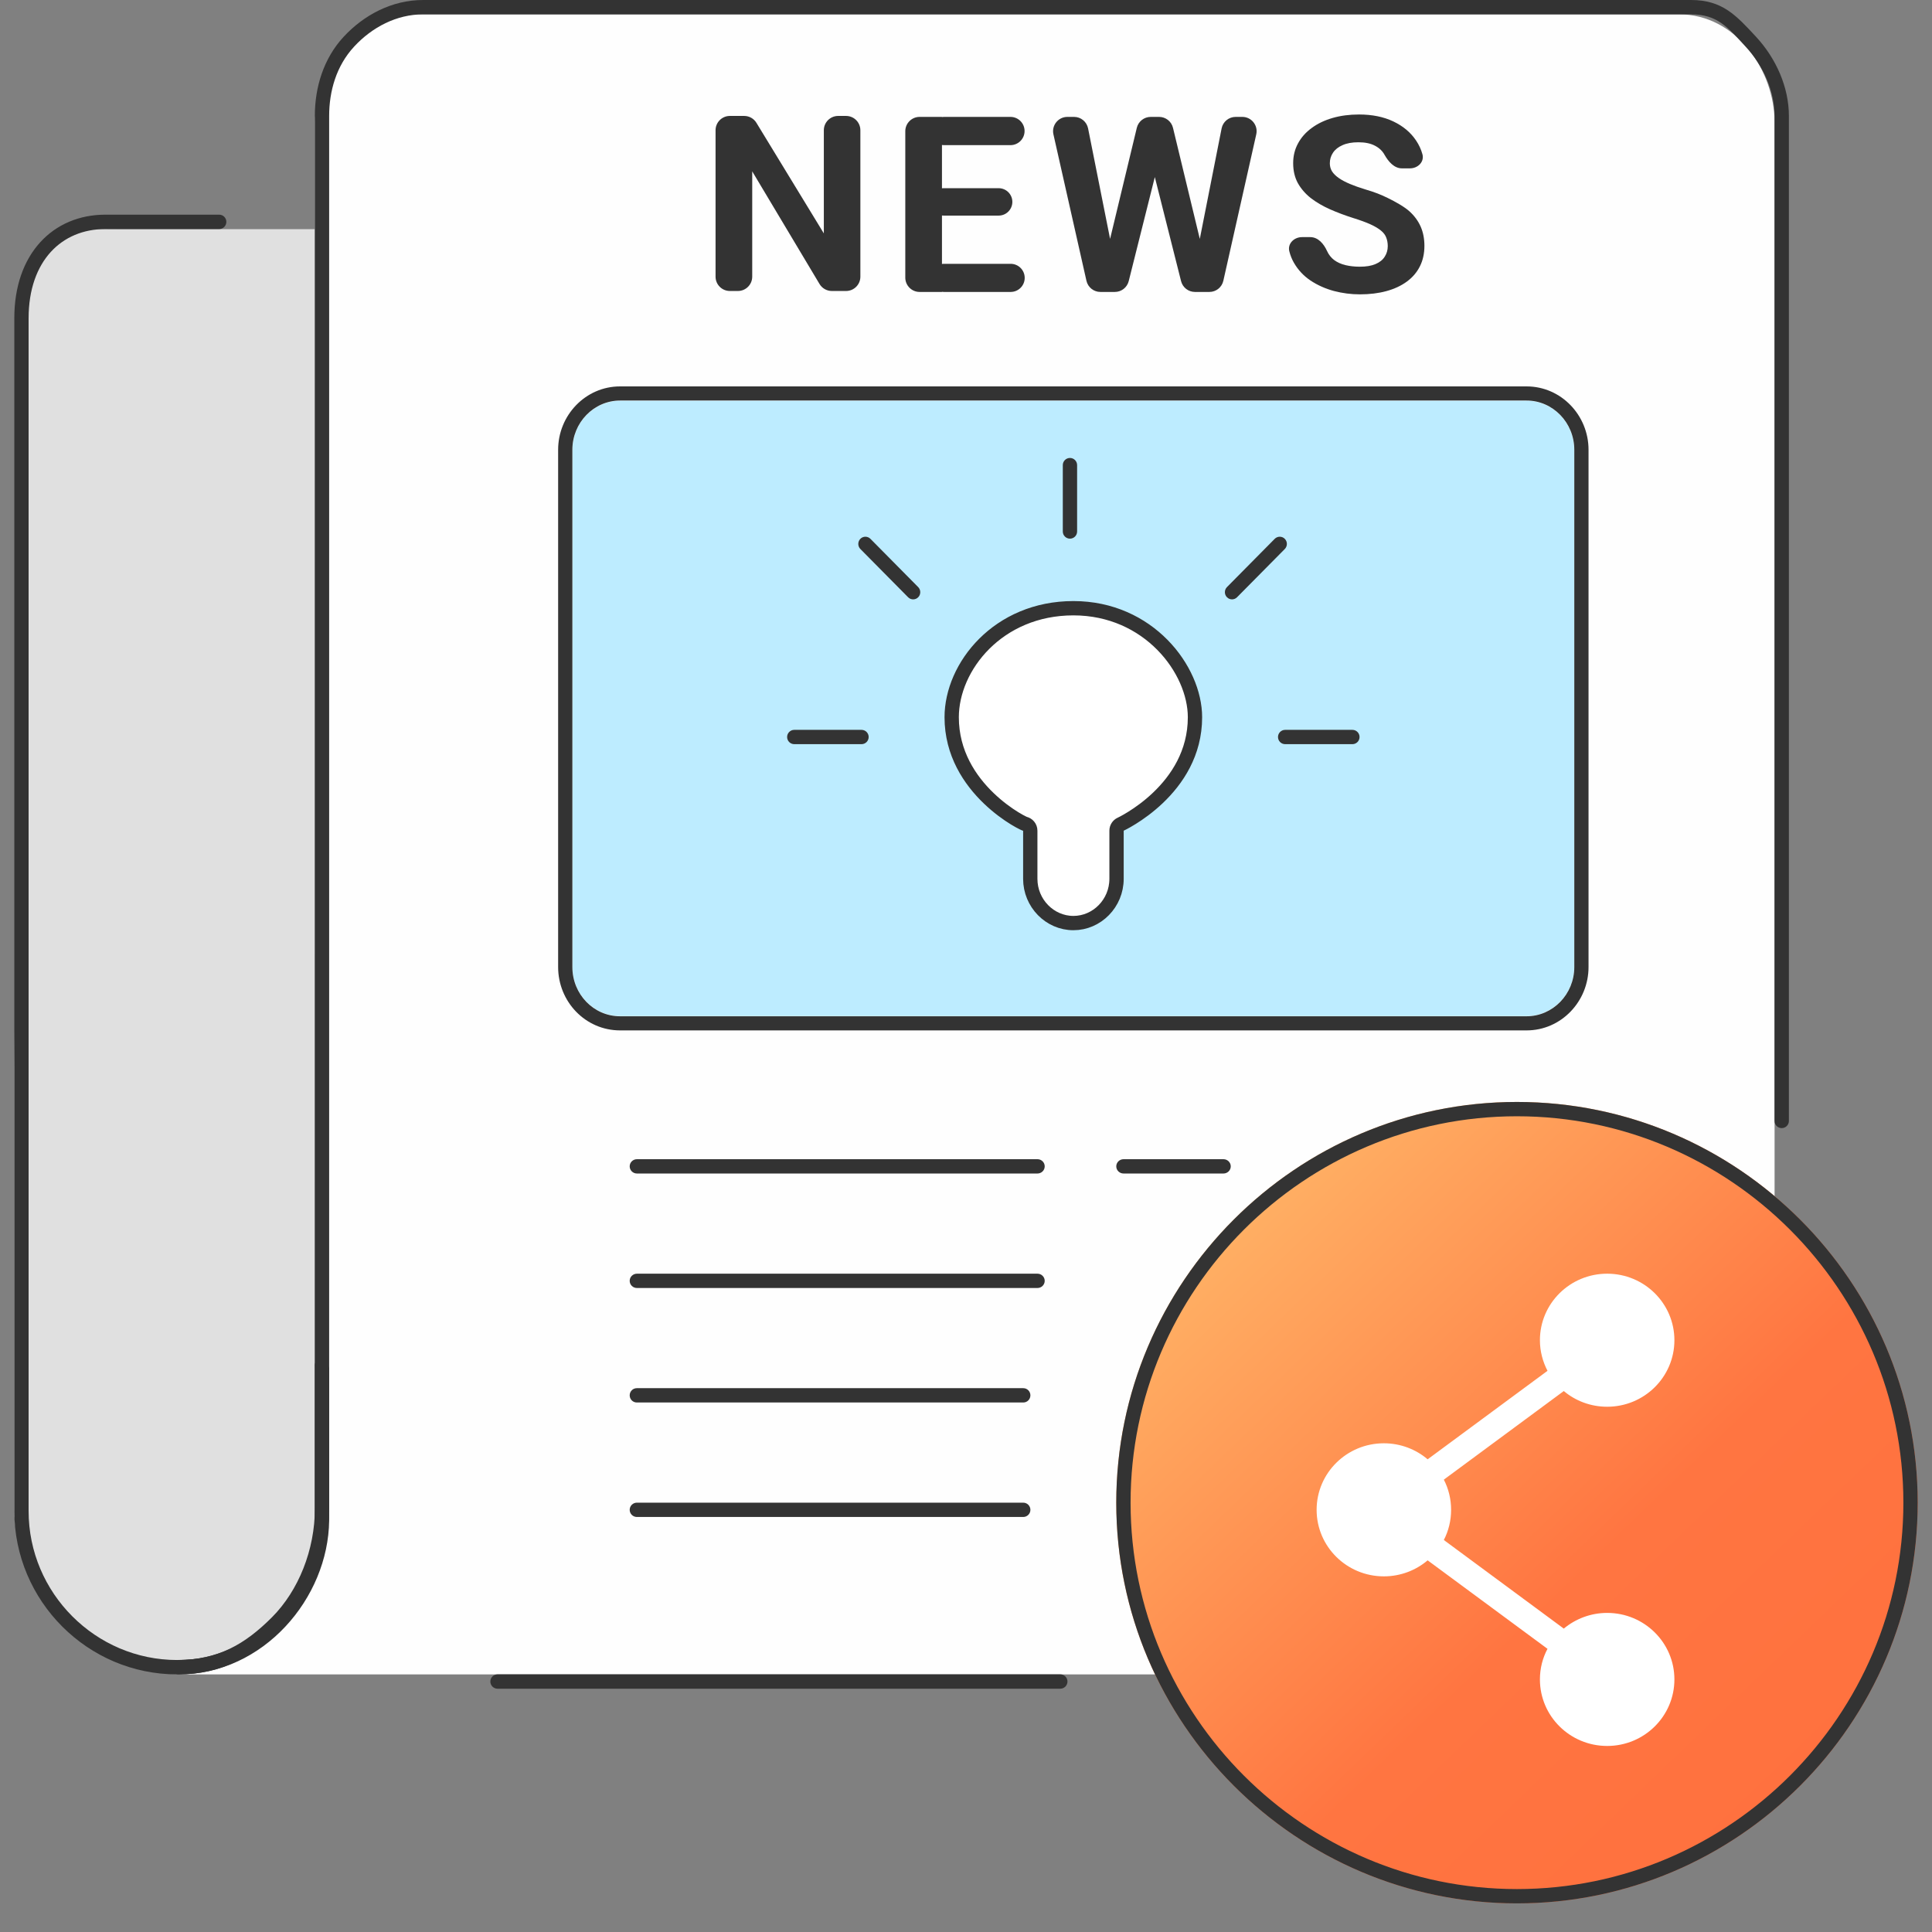 <svg width="135" height="135" viewBox="0 0 135 135" fill="none" xmlns="http://www.w3.org/2000/svg">
<rect x="0" y="0" width="135" height="135" fill="#808080" stroke="none"/>
<g clip-path="url(#clip0_125_3062)">
<path fill-rule="evenodd" clip-rule="evenodd" d="M22 105.461V16.014H8.608C2.5 16.014 4 15.514 1.5 20.513L1 74.767V82.27V91.09V105.453C1 111.022 6.162 116 11.938 116C20 116 22 111.398 22 105.461Z" fill="#E0E0E0"/>
<path fill-rule="evenodd" clip-rule="evenodd" d="M124 106.838V8.565C124 4.893 121.302 1 117.313 1H28.899C24.911 1 22.012 4.893 22.012 8.565L22.03 106.493C22.03 112.08 17.504 117 12 117H113.996C119.501 116.992 124 112.425 124 106.838Z" fill="#FEFEFE"/>
<path fill-rule="evenodd" clip-rule="evenodd" d="M24.009 2.575C25.415 1.056 27.377 0 29.563 0H118.156C120.341 0 121.303 1.056 122.709 2.575C124.113 4.091 125 6.107 125 8.094V78.327C125 78.604 124.776 78.828 124.499 78.828C124.222 78.828 123.997 78.604 123.997 78.327V8.094C123.997 6.396 123.232 4.615 121.974 3.257C120.718 1.901 120.009 1.003 118.156 1.003H29.563C27.71 1.003 26 1.901 24.745 3.257C23.487 4.615 23 6.396 23 8.094V106.241C22.941 111.675 18.402 117 12.501 117C12.225 117 12 116.775 12 116.498C12 116.221 12.225 115.997 12.501 115.997C17.748 115.997 21.944 111.234 22 106.241V8.094C22 6.107 22.605 4.091 24.009 2.575ZM34.263 117.498C34.263 117.221 34.488 116.997 34.765 116.997H74.088C74.365 116.997 74.59 117.221 74.59 117.498C74.59 117.775 74.365 118 74.088 118H34.765C34.488 118 34.263 117.775 34.263 117.498Z" fill="#333333"/>
<path fill-rule="evenodd" clip-rule="evenodd" d="M106.664 28H43.336C41.499 28 40 29.544 40 31.438V67.563C40 69.464 41.491 71 43.336 71H106.664C108.501 71 110 69.456 110 67.563V31.438C110 29.544 108.501 28 106.664 28Z" fill="#BDECFF"/>
<path fill-rule="evenodd" clip-rule="evenodd" d="M43.331 27H106.669C109.09 27 111 29.022 111 31.427V67.573C111 69.978 109.09 72 106.669 72H43.331C40.901 72 39 69.986 39 67.573V31.427C39 29.022 40.91 27 43.331 27ZM43.331 27.988H106.669C108.506 27.988 110.005 29.532 110.005 31.427V67.573C110.005 69.468 108.506 71.013 106.669 71.013H43.331C41.486 71.013 39.995 69.476 39.995 67.573V31.427C39.995 29.532 41.494 27.988 43.331 27.988Z" fill="#333333"/>
<path fill-rule="evenodd" clip-rule="evenodd" d="M74.764 32C75.04 32 75.264 32.224 75.264 32.5V37.139C75.264 37.415 75.04 37.639 74.764 37.639C74.488 37.639 74.264 37.415 74.264 37.139V32.5C74.264 32.224 74.488 32 74.764 32ZM89.301 51.499C89.301 51.223 89.525 50.999 89.801 50.999H94.5C94.776 50.999 95 51.223 95 51.499C95 51.775 94.776 51.999 94.5 51.999H89.801C89.525 51.999 89.301 51.775 89.301 51.499ZM55.5 50.999C55.224 50.999 55 51.223 55 51.499C55 51.775 55.224 51.999 55.5 51.999H60.199C60.475 51.999 60.699 51.775 60.699 51.499C60.699 51.223 60.475 50.999 60.199 50.999H55.5ZM85.736 41.734C85.541 41.538 85.541 41.22 85.736 41.023L89.072 37.651C89.267 37.455 89.582 37.455 89.776 37.651C89.97 37.847 89.97 38.165 89.776 38.362L86.439 41.734C86.245 41.931 85.93 41.931 85.736 41.734ZM60.119 38.362C59.925 38.166 59.925 37.848 60.119 37.651C60.313 37.455 60.628 37.455 60.822 37.651L64.159 41.024C64.353 41.22 64.353 41.539 64.159 41.735C63.965 41.931 63.65 41.931 63.456 41.735L60.119 38.362Z" fill="#333333"/>
<path d="M78.311 57.59C78.31 57.59 78.31 57.59 78.31 57.59L78.31 57.59L78.31 57.59C78.133 57.672 78.019 57.849 78.019 58.044V61.409C78.019 63.123 76.647 64.5 75.005 64.5C73.355 64.5 71.991 63.114 71.991 61.409V58.044C71.991 57.799 71.815 57.596 71.583 57.553C71.558 57.542 71.522 57.526 71.474 57.502C71.34 57.437 71.14 57.33 70.895 57.18C70.404 56.879 69.748 56.413 69.092 55.784C67.777 54.523 66.5 52.64 66.5 50.118C66.5 46.59 69.736 42.5 75.005 42.5C80.265 42.5 83.5 46.793 83.5 50.118C83.5 52.639 82.226 54.499 80.915 55.748C80.26 56.372 79.603 56.835 79.111 57.142C78.865 57.296 78.661 57.409 78.521 57.484C78.45 57.521 78.396 57.548 78.36 57.566C78.342 57.575 78.329 57.581 78.32 57.585L78.312 57.589L78.311 57.59ZM71.614 57.565C71.614 57.565 71.613 57.565 71.612 57.564L71.614 57.565Z" fill="white" stroke="#333333" stroke-linejoin="round"/>
<path fill-rule="evenodd" clip-rule="evenodd" d="M44 89.5C44 89.224 44.227 89 44.506 89H72.494C72.773 89 73 89.224 73 89.5C73 89.776 72.773 90 72.494 90H44.506C44.227 90 44 89.776 44 89.5Z" fill="#333333"/>
<path fill-rule="evenodd" clip-rule="evenodd" d="M44 81.5C44 81.224 44.227 81 44.506 81H72.494C72.773 81 73 81.224 73 81.5C73 81.776 72.773 82 72.494 82H44.506C44.227 82 44 81.776 44 81.5Z" fill="#333333"/>
<path fill-rule="evenodd" clip-rule="evenodd" d="M78 81.5C78 81.224 78.229 81 78.512 81H85.488C85.771 81 86 81.224 86 81.5C86 81.776 85.771 82 85.488 82H78.512C78.229 82 78 81.776 78 81.5Z" fill="#333333"/>
<path fill-rule="evenodd" clip-rule="evenodd" d="M44 97.5C44 97.224 44.222 97 44.496 97H71.504C71.778 97 72 97.224 72 97.5C72 97.776 71.778 98 71.504 98H44.496C44.222 98 44 97.776 44 97.5Z" fill="#333333"/>
<path fill-rule="evenodd" clip-rule="evenodd" d="M44 105.5C44 105.224 44.225 105 44.503 105H71.497C71.775 105 72 105.224 72 105.5C72 105.776 71.775 106 71.497 106H44.503C44.225 106 44 105.776 44 105.5Z" fill="#333333"/>
<path d="M59.119 8.101C59.672 8.101 60.119 8.549 60.119 9.101V19.333C60.119 19.885 59.672 20.333 59.119 20.333H58.125C57.773 20.333 57.447 20.148 57.266 19.846L52.562 11.974V19.333C52.562 19.885 52.114 20.333 51.562 20.333H51C50.448 20.333 50 19.885 50 19.333V9.101C50 8.549 50.448 8.101 51 8.101H52C52.349 8.101 52.673 8.282 52.854 8.58L57.566 16.309V9.101C57.566 8.549 58.014 8.101 58.566 8.101H59.119Z" fill="#333333"/>
<path d="M70.619 18.434C71.162 18.434 71.602 18.874 71.602 19.417C71.602 19.96 71.162 20.4 70.619 20.4H65.966C65.424 20.4 64.983 19.96 64.983 19.417C64.983 18.874 65.424 18.434 65.966 18.434H70.619ZM65.82 8.168V20.4H64.258C63.706 20.4 63.258 19.952 63.258 19.4V9.168C63.258 8.616 63.706 8.168 64.258 8.168H65.82ZM69.781 13.15C70.31 13.15 70.739 13.579 70.739 14.107C70.739 14.636 70.31 15.065 69.781 15.065H65.941C65.412 15.065 64.983 14.636 64.983 14.107C64.983 13.579 65.412 13.15 65.941 13.15H69.781ZM70.606 8.168C71.151 8.168 71.593 8.61 71.593 9.155C71.593 9.7 71.151 10.142 70.606 10.142H65.971C65.425 10.142 64.983 9.7 64.983 9.155C64.983 8.61 65.425 8.168 65.971 8.168H70.606Z" fill="#333333"/>
<path d="M77.146 18.591C77.144 18.504 77.153 18.416 77.174 18.331L79.435 8.934C79.543 8.485 79.945 8.168 80.407 8.168H81.003L81.279 9.668C81.305 9.809 81.3 9.954 81.266 10.093L78.87 19.643C78.758 20.088 78.358 20.4 77.9 20.4H77.194L77.146 18.591ZM75.05 8.168C75.527 8.168 75.937 8.505 76.031 8.973L77.891 18.313C77.91 18.41 77.915 18.509 77.905 18.608L77.727 20.4H76.892C76.424 20.4 76.019 20.076 75.916 19.62L73.609 9.388C73.468 8.763 73.944 8.168 74.585 8.168H75.05ZM83.507 18.554C83.5 18.463 83.505 18.372 83.523 18.283L85.361 8.974C85.453 8.506 85.864 8.168 86.342 8.168H86.806C87.447 8.168 87.923 8.762 87.782 9.387L85.482 19.619C85.379 20.076 84.974 20.4 84.506 20.4H83.65L83.507 18.554ZM80.992 8.168C81.454 8.168 81.856 8.484 81.964 8.933L84.241 18.368C84.262 18.456 84.272 18.547 84.268 18.638L84.205 20.4H83.498C83.04 20.4 82.641 20.089 82.528 19.645L80.119 10.093C80.082 9.948 80.078 9.798 80.108 9.652L80.405 8.168H80.992Z" fill="#333333"/>
<path d="M96.971 17.199C96.971 16.981 96.936 16.785 96.868 16.611C96.805 16.432 96.686 16.269 96.509 16.124C96.333 15.973 96.085 15.824 95.766 15.678C95.448 15.533 95.035 15.382 94.528 15.225C93.965 15.046 93.43 14.844 92.923 14.62C92.422 14.396 91.978 14.136 91.591 13.839C91.209 13.536 90.907 13.186 90.685 12.789C90.469 12.391 90.361 11.929 90.361 11.402C90.361 10.893 90.475 10.431 90.703 10.016C90.93 9.596 91.249 9.238 91.659 8.941C92.069 8.638 92.553 8.406 93.111 8.244C93.674 8.081 94.292 8 94.964 8C95.88 8 96.68 8.162 97.363 8.487C98.046 8.812 98.576 9.257 98.952 9.823C99.151 10.118 99.298 10.436 99.393 10.775C99.542 11.307 99.076 11.764 98.524 11.764H97.959C97.418 11.764 97.017 11.293 96.749 10.823C96.6 10.548 96.373 10.333 96.065 10.176C95.764 10.019 95.382 9.941 94.921 9.941C94.477 9.941 94.107 10.008 93.811 10.142C93.515 10.271 93.293 10.447 93.145 10.671C92.997 10.89 92.923 11.136 92.923 11.411C92.923 11.618 92.974 11.806 93.076 11.974C93.185 12.142 93.344 12.299 93.555 12.444C93.765 12.59 94.024 12.727 94.332 12.856C94.639 12.985 94.995 13.111 95.399 13.234C96.077 13.435 96.467 13.587 96.979 13.839C97.497 14.091 98.135 14.449 98.482 14.763C98.829 15.076 99.091 15.432 99.268 15.83C99.444 16.227 99.532 16.678 99.532 17.182C99.532 17.714 99.427 18.19 99.216 18.61C99.006 19.03 98.701 19.386 98.303 19.677C97.904 19.969 97.429 20.19 96.877 20.341C96.324 20.492 95.707 20.568 95.023 20.568C94.409 20.568 93.802 20.489 93.205 20.333C92.607 20.17 92.063 19.927 91.573 19.602C91.09 19.277 90.703 18.863 90.412 18.358C90.271 18.114 90.165 17.848 90.092 17.56C89.957 17.024 90.424 16.569 90.977 16.569H91.557C92.104 16.569 92.5 17.037 92.726 17.535C92.846 17.798 93.014 18.011 93.23 18.174C93.452 18.336 93.714 18.454 94.016 18.526C94.323 18.599 94.659 18.636 95.023 18.636C95.468 18.636 95.832 18.574 96.117 18.451C96.407 18.328 96.62 18.157 96.757 17.938C96.899 17.72 96.971 17.474 96.971 17.199Z" fill="#333333"/>
<path fill-rule="evenodd" clip-rule="evenodd" d="M3.543 17.611C2.597 18.651 1.999 20.205 1.999 22.235V105.589C1.999 108.444 3.163 111.048 5.05 112.938C6.937 114.829 9.527 115.995 12.386 115.995C15.239 115.995 17.126 114.889 19.012 113C20.862 111.137 22.003 108.3 22.003 105.392V95.631C22.003 95.354 21.954 95.129 22.23 95.129C22.506 95.129 23 95.354 23 95.631V105.392C23 108.492 21.738 111.612 19.653 113.711L19.652 113.711C17.585 115.783 15.512 117 12.386 117C9.25 117 6.41 115.72 4.344 113.65C2.278 111.58 1 108.724 1 105.589V22.235C1 20.007 1.659 18.195 2.806 16.933C3.955 15.669 5.559 15 7.362 15H15.317C15.593 15 15.817 15.225 15.817 15.502C15.817 15.78 15.593 16.005 15.317 16.005H7.362C5.814 16.005 4.487 16.573 3.543 17.611Z" fill="#333333"/>
<path fill-rule="evenodd" clip-rule="evenodd" d="M105.995 133C121.422 133 134 120.424 134 105C134 89.576 121.422 77 105.995 77C90.568 77 78 89.576 78 105C78 120.424 90.578 133 105.995 133Z" fill="url(#paint0_linear_125_3062)"/>
<path fill-rule="evenodd" clip-rule="evenodd" d="M105.995 132C120.87 132 133 119.872 133 105C133 90.129 120.87 78 105.995 78C91.121 78 79 90.128 79 105C79 119.872 91.131 132 105.995 132ZM134 105C134 120.424 121.422 133 105.995 133C90.578 133 78 120.424 78 105C78 89.576 90.568 77 105.995 77C121.422 77 134 89.576 134 105Z" fill="#333333"/>
<path fill-rule="evenodd" clip-rule="evenodd" d="M96.698 100.851C97.866 100.851 98.939 101.275 99.758 101.97L108.133 95.787C107.799 95.148 107.603 94.416 107.603 93.649C107.603 91.08 109.706 89 112.302 89C114.897 89 117 91.08 117 93.649C117 96.217 114.897 98.297 112.302 98.297C111.149 98.297 110.09 97.888 109.271 97.2L100.889 103.391C101.215 104.022 101.397 104.74 101.397 105.5C101.397 106.26 101.215 106.978 100.889 107.609L109.271 113.8C110.09 113.119 111.149 112.703 112.302 112.703C114.897 112.703 117 114.783 117 117.351C117 119.92 114.897 122 112.302 122C109.706 122 107.603 119.92 107.603 117.351C107.603 116.577 107.792 115.852 108.133 115.213L99.758 109.03C98.939 109.725 97.866 110.149 96.698 110.149C94.103 110.149 92 108.068 92 105.5C92 102.932 94.103 100.851 96.698 100.851Z" fill="white"/>
</g>
<defs>
<linearGradient id="paint0_linear_125_3062" x1="78" y1="74.812" x2="134" y2="133" gradientUnits="userSpaceOnUse">
<stop stop-color="#FFC671"/>
<stop offset="0.594" stop-color="#FF7541"/>
<stop offset="1" stop-color="#FF6F3D"/>
</linearGradient>
<clipPath id="clip0_125_3062">
<rect width="135" height="135" fill="white"/>
</clipPath>
</defs>
</svg>
